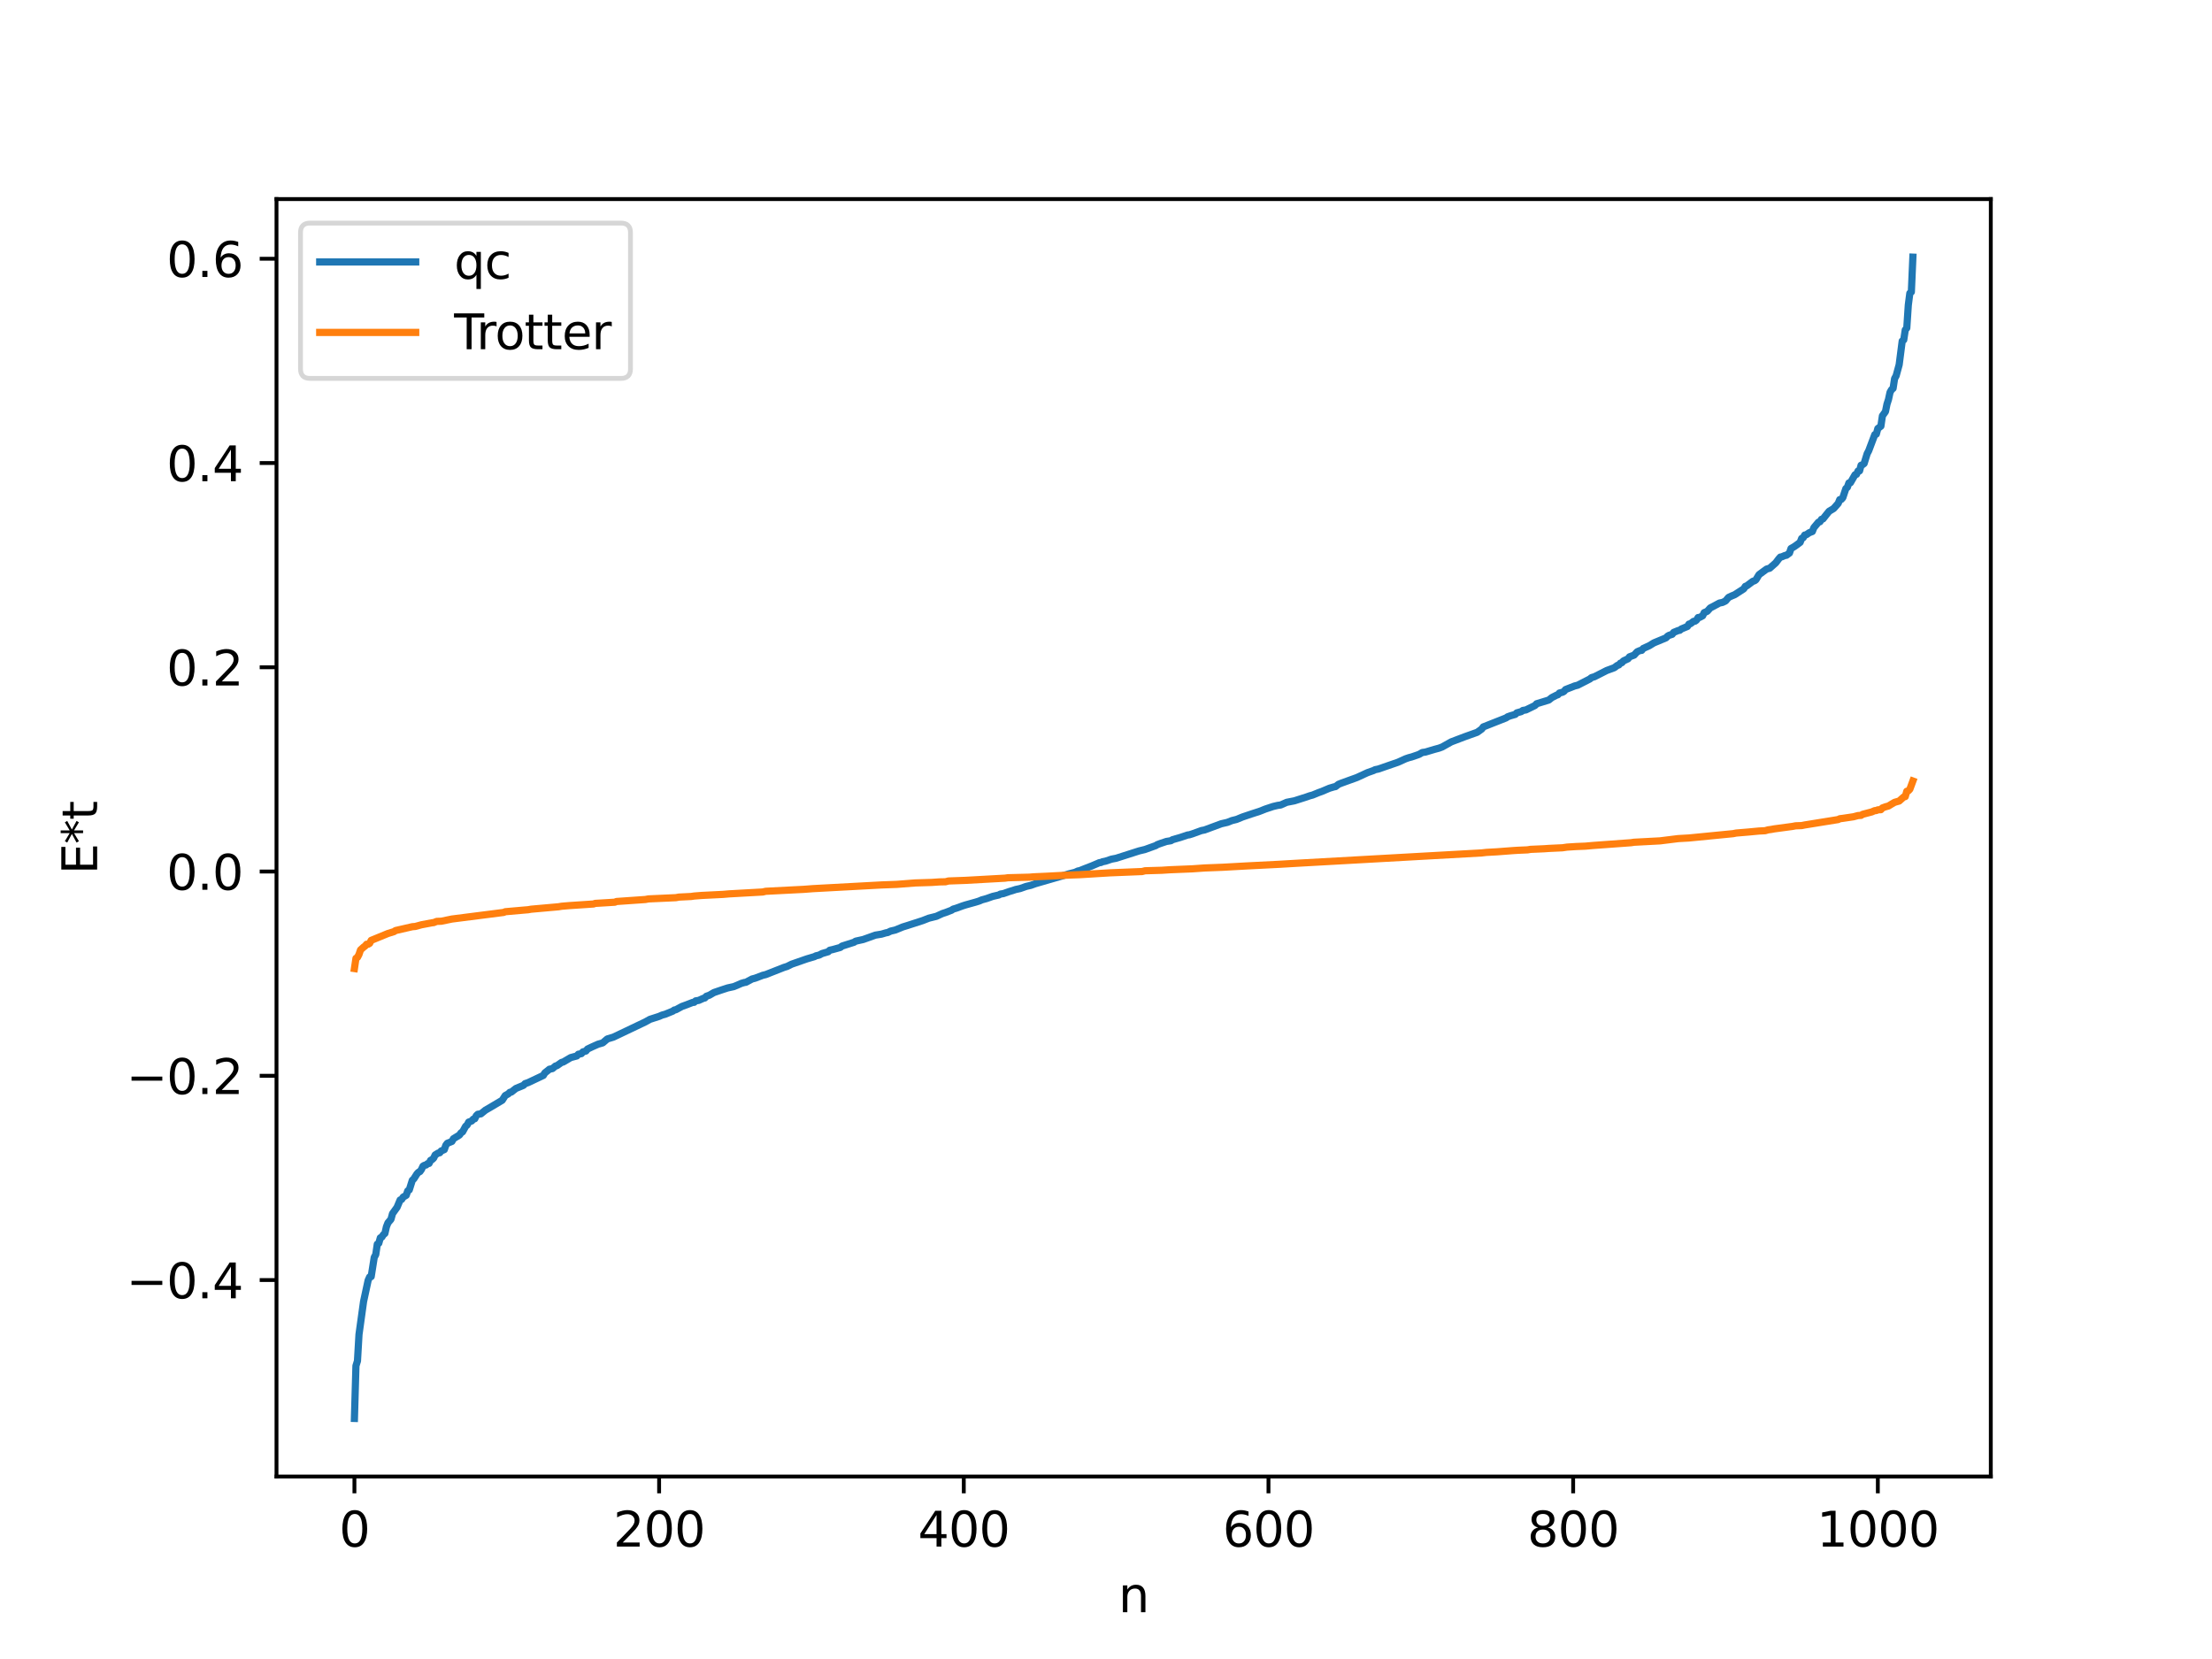 <?xml version="1.0" encoding="utf-8" standalone="no"?>
<!DOCTYPE svg PUBLIC "-//W3C//DTD SVG 1.1//EN"
  "http://www.w3.org/Graphics/SVG/1.1/DTD/svg11.dtd">
<svg xmlns:xlink="http://www.w3.org/1999/xlink" width="460.8pt" height="345.6pt" viewBox="0 0 460.8 345.6" xmlns="http://www.w3.org/2000/svg" version="1.1">
 <defs>
  <style type="text/css">*{stroke-linejoin: round; stroke-linecap: butt}</style>
 </defs>
 <g id="figure_1">
  <g id="patch_1">
   <path d="M 0 345.6 
L 460.8 345.6 
L 460.8 0 
L 0 0 
z
" style="fill: #ffffff"/>
  </g>
  <g id="axes_1">
   <g id="patch_2">
    <path d="M 57.6 307.584 
L 414.72 307.584 
L 414.72 41.472 
L 57.6 41.472 
z
" style="fill: #ffffff"/>
   </g>
   <g id="matplotlib.axis_1">
    <g id="xtick_1">
     <g id="line2d_1">
      <defs>
       <path id="mb6631ba636" d="M 0 0 
L 0 3.5 
" style="stroke: #000000; stroke-width: 0.8"/>
      </defs>
      <g>
       <use xlink:href="#mb6631ba636" x="73.833" y="307.584" style="stroke: #000000; stroke-width: 0.8"/>
      </g>
     </g>
     <g id="text_1">
      <!-- 0 -->
      <g transform="translate(70.651 322.182) scale(0.1 -0.1)">
       <defs>
        <path id="DejaVuSans-30" d="M 2034 4250 
Q 1547 4250 1301 3770 
Q 1056 3291 1056 2328 
Q 1056 1369 1301 889 
Q 1547 409 2034 409 
Q 2525 409 2770 889 
Q 3016 1369 3016 2328 
Q 3016 3291 2770 3770 
Q 2525 4250 2034 4250 
z
M 2034 4750 
Q 2819 4750 3233 4129 
Q 3647 3509 3647 2328 
Q 3647 1150 3233 529 
Q 2819 -91 2034 -91 
Q 1250 -91 836 529 
Q 422 1150 422 2328 
Q 422 3509 836 4129 
Q 1250 4750 2034 4750 
z
" transform="scale(0.016)"/>
       </defs>
       <use xlink:href="#DejaVuSans-30"/>
      </g>
     </g>
    </g>
    <g id="xtick_2">
     <g id="line2d_2">
      <g>
       <use xlink:href="#mb6631ba636" x="137.304" y="307.584" style="stroke: #000000; stroke-width: 0.8"/>
      </g>
     </g>
     <g id="text_2">
      <!-- 200 -->
      <g transform="translate(127.76 322.182) scale(0.1 -0.1)">
       <defs>
        <path id="DejaVuSans-32" d="M 1228 531 
L 3431 531 
L 3431 0 
L 469 0 
L 469 531 
Q 828 903 1448 1529 
Q 2069 2156 2228 2338 
Q 2531 2678 2651 2914 
Q 2772 3150 2772 3378 
Q 2772 3750 2511 3984 
Q 2250 4219 1831 4219 
Q 1534 4219 1204 4116 
Q 875 4013 500 3803 
L 500 4441 
Q 881 4594 1212 4672 
Q 1544 4750 1819 4750 
Q 2544 4750 2975 4387 
Q 3406 4025 3406 3419 
Q 3406 3131 3298 2873 
Q 3191 2616 2906 2266 
Q 2828 2175 2409 1742 
Q 1991 1309 1228 531 
z
" transform="scale(0.016)"/>
       </defs>
       <use xlink:href="#DejaVuSans-32"/>
       <use xlink:href="#DejaVuSans-30" x="63.623"/>
       <use xlink:href="#DejaVuSans-30" x="127.246"/>
      </g>
     </g>
    </g>
    <g id="xtick_3">
     <g id="line2d_3">
      <g>
       <use xlink:href="#mb6631ba636" x="200.775" y="307.584" style="stroke: #000000; stroke-width: 0.8"/>
      </g>
     </g>
     <g id="text_3">
      <!-- 400 -->
      <g transform="translate(191.231 322.182) scale(0.1 -0.1)">
       <defs>
        <path id="DejaVuSans-34" d="M 2419 4116 
L 825 1625 
L 2419 1625 
L 2419 4116 
z
M 2253 4666 
L 3047 4666 
L 3047 1625 
L 3713 1625 
L 3713 1100 
L 3047 1100 
L 3047 0 
L 2419 0 
L 2419 1100 
L 313 1100 
L 313 1709 
L 2253 4666 
z
" transform="scale(0.016)"/>
       </defs>
       <use xlink:href="#DejaVuSans-34"/>
       <use xlink:href="#DejaVuSans-30" x="63.623"/>
       <use xlink:href="#DejaVuSans-30" x="127.246"/>
      </g>
     </g>
    </g>
    <g id="xtick_4">
     <g id="line2d_4">
      <g>
       <use xlink:href="#mb6631ba636" x="264.246" y="307.584" style="stroke: #000000; stroke-width: 0.8"/>
      </g>
     </g>
     <g id="text_4">
      <!-- 600 -->
      <g transform="translate(254.702 322.182) scale(0.1 -0.1)">
       <defs>
        <path id="DejaVuSans-36" d="M 2113 2584 
Q 1688 2584 1439 2293 
Q 1191 2003 1191 1497 
Q 1191 994 1439 701 
Q 1688 409 2113 409 
Q 2538 409 2786 701 
Q 3034 994 3034 1497 
Q 3034 2003 2786 2293 
Q 2538 2584 2113 2584 
z
M 3366 4563 
L 3366 3988 
Q 3128 4100 2886 4159 
Q 2644 4219 2406 4219 
Q 1781 4219 1451 3797 
Q 1122 3375 1075 2522 
Q 1259 2794 1537 2939 
Q 1816 3084 2150 3084 
Q 2853 3084 3261 2657 
Q 3669 2231 3669 1497 
Q 3669 778 3244 343 
Q 2819 -91 2113 -91 
Q 1303 -91 875 529 
Q 447 1150 447 2328 
Q 447 3434 972 4092 
Q 1497 4750 2381 4750 
Q 2619 4750 2861 4703 
Q 3103 4656 3366 4563 
z
" transform="scale(0.016)"/>
       </defs>
       <use xlink:href="#DejaVuSans-36"/>
       <use xlink:href="#DejaVuSans-30" x="63.623"/>
       <use xlink:href="#DejaVuSans-30" x="127.246"/>
      </g>
     </g>
    </g>
    <g id="xtick_5">
     <g id="line2d_5">
      <g>
       <use xlink:href="#mb6631ba636" x="327.717" y="307.584" style="stroke: #000000; stroke-width: 0.8"/>
      </g>
     </g>
     <g id="text_5">
      <!-- 800 -->
      <g transform="translate(318.173 322.182) scale(0.1 -0.1)">
       <defs>
        <path id="DejaVuSans-38" d="M 2034 2216 
Q 1584 2216 1326 1975 
Q 1069 1734 1069 1313 
Q 1069 891 1326 650 
Q 1584 409 2034 409 
Q 2484 409 2743 651 
Q 3003 894 3003 1313 
Q 3003 1734 2745 1975 
Q 2488 2216 2034 2216 
z
M 1403 2484 
Q 997 2584 770 2862 
Q 544 3141 544 3541 
Q 544 4100 942 4425 
Q 1341 4750 2034 4750 
Q 2731 4750 3128 4425 
Q 3525 4100 3525 3541 
Q 3525 3141 3298 2862 
Q 3072 2584 2669 2484 
Q 3125 2378 3379 2068 
Q 3634 1759 3634 1313 
Q 3634 634 3220 271 
Q 2806 -91 2034 -91 
Q 1263 -91 848 271 
Q 434 634 434 1313 
Q 434 1759 690 2068 
Q 947 2378 1403 2484 
z
M 1172 3481 
Q 1172 3119 1398 2916 
Q 1625 2713 2034 2713 
Q 2441 2713 2670 2916 
Q 2900 3119 2900 3481 
Q 2900 3844 2670 4047 
Q 2441 4250 2034 4250 
Q 1625 4250 1398 4047 
Q 1172 3844 1172 3481 
z
" transform="scale(0.016)"/>
       </defs>
       <use xlink:href="#DejaVuSans-38"/>
       <use xlink:href="#DejaVuSans-30" x="63.623"/>
       <use xlink:href="#DejaVuSans-30" x="127.246"/>
      </g>
     </g>
    </g>
    <g id="xtick_6">
     <g id="line2d_6">
      <g>
       <use xlink:href="#mb6631ba636" x="391.188" y="307.584" style="stroke: #000000; stroke-width: 0.8"/>
      </g>
     </g>
     <g id="text_6">
      <!-- 1000 -->
      <g transform="translate(378.463 322.182) scale(0.1 -0.1)">
       <defs>
        <path id="DejaVuSans-31" d="M 794 531 
L 1825 531 
L 1825 4091 
L 703 3866 
L 703 4441 
L 1819 4666 
L 2450 4666 
L 2450 531 
L 3481 531 
L 3481 0 
L 794 0 
L 794 531 
z
" transform="scale(0.016)"/>
       </defs>
       <use xlink:href="#DejaVuSans-31"/>
       <use xlink:href="#DejaVuSans-30" x="63.623"/>
       <use xlink:href="#DejaVuSans-30" x="127.246"/>
       <use xlink:href="#DejaVuSans-30" x="190.869"/>
      </g>
     </g>
    </g>
    <g id="text_7">
     <!-- n -->
     <g transform="translate(232.991 335.861) scale(0.1 -0.1)">
      <defs>
       <path id="DejaVuSans-6e" d="M 3513 2113 
L 3513 0 
L 2938 0 
L 2938 2094 
Q 2938 2591 2744 2837 
Q 2550 3084 2163 3084 
Q 1697 3084 1428 2787 
Q 1159 2491 1159 1978 
L 1159 0 
L 581 0 
L 581 3500 
L 1159 3500 
L 1159 2956 
Q 1366 3272 1645 3428 
Q 1925 3584 2291 3584 
Q 2894 3584 3203 3211 
Q 3513 2838 3513 2113 
z
" transform="scale(0.016)"/>
      </defs>
      <use xlink:href="#DejaVuSans-6e"/>
     </g>
    </g>
   </g>
   <g id="matplotlib.axis_2">
    <g id="ytick_1">
     <g id="line2d_7">
      <defs>
       <path id="mbacaba8e8b" d="M 0 0 
L -3.5 0 
" style="stroke: #000000; stroke-width: 0.8"/>
      </defs>
      <g>
       <use xlink:href="#mbacaba8e8b" x="57.6" y="266.661" style="stroke: #000000; stroke-width: 0.8"/>
      </g>
     </g>
     <g id="text_8">
      <!-- −0.4 -->
      <g transform="translate(26.317 270.46) scale(0.1 -0.1)">
       <defs>
        <path id="DejaVuSans-2212" d="M 678 2272 
L 4684 2272 
L 4684 1741 
L 678 1741 
L 678 2272 
z
" transform="scale(0.016)"/>
        <path id="DejaVuSans-2e" d="M 684 794 
L 1344 794 
L 1344 0 
L 684 0 
L 684 794 
z
" transform="scale(0.016)"/>
       </defs>
       <use xlink:href="#DejaVuSans-2212"/>
       <use xlink:href="#DejaVuSans-30" x="83.789"/>
       <use xlink:href="#DejaVuSans-2e" x="147.412"/>
       <use xlink:href="#DejaVuSans-34" x="179.199"/>
      </g>
     </g>
    </g>
    <g id="ytick_2">
     <g id="line2d_8">
      <g>
       <use xlink:href="#mbacaba8e8b" x="57.6" y="224.109" style="stroke: #000000; stroke-width: 0.8"/>
      </g>
     </g>
     <g id="text_9">
      <!-- −0.2 -->
      <g transform="translate(26.317 227.908) scale(0.1 -0.1)">
       <use xlink:href="#DejaVuSans-2212"/>
       <use xlink:href="#DejaVuSans-30" x="83.789"/>
       <use xlink:href="#DejaVuSans-2e" x="147.412"/>
       <use xlink:href="#DejaVuSans-32" x="179.199"/>
      </g>
     </g>
    </g>
    <g id="ytick_3">
     <g id="line2d_9">
      <g>
       <use xlink:href="#mbacaba8e8b" x="57.6" y="181.556" style="stroke: #000000; stroke-width: 0.8"/>
      </g>
     </g>
     <g id="text_10">
      <!-- 0.0 -->
      <g transform="translate(34.697 185.356) scale(0.1 -0.1)">
       <use xlink:href="#DejaVuSans-30"/>
       <use xlink:href="#DejaVuSans-2e" x="63.623"/>
       <use xlink:href="#DejaVuSans-30" x="95.41"/>
      </g>
     </g>
    </g>
    <g id="ytick_4">
     <g id="line2d_10">
      <g>
       <use xlink:href="#mbacaba8e8b" x="57.6" y="139.004" style="stroke: #000000; stroke-width: 0.8"/>
      </g>
     </g>
     <g id="text_11">
      <!-- 0.2 -->
      <g transform="translate(34.697 142.803) scale(0.1 -0.1)">
       <use xlink:href="#DejaVuSans-30"/>
       <use xlink:href="#DejaVuSans-2e" x="63.623"/>
       <use xlink:href="#DejaVuSans-32" x="95.41"/>
      </g>
     </g>
    </g>
    <g id="ytick_5">
     <g id="line2d_11">
      <g>
       <use xlink:href="#mbacaba8e8b" x="57.6" y="96.452" style="stroke: #000000; stroke-width: 0.8"/>
      </g>
     </g>
     <g id="text_12">
      <!-- 0.4 -->
      <g transform="translate(34.697 100.251) scale(0.1 -0.1)">
       <use xlink:href="#DejaVuSans-30"/>
       <use xlink:href="#DejaVuSans-2e" x="63.623"/>
       <use xlink:href="#DejaVuSans-34" x="95.41"/>
      </g>
     </g>
    </g>
    <g id="ytick_6">
     <g id="line2d_12">
      <g>
       <use xlink:href="#mbacaba8e8b" x="57.6" y="53.899" style="stroke: #000000; stroke-width: 0.8"/>
      </g>
     </g>
     <g id="text_13">
      <!-- 0.6 -->
      <g transform="translate(34.697 57.698) scale(0.1 -0.1)">
       <use xlink:href="#DejaVuSans-30"/>
       <use xlink:href="#DejaVuSans-2e" x="63.623"/>
       <use xlink:href="#DejaVuSans-36" x="95.41"/>
      </g>
     </g>
    </g>
    <g id="text_14">
     <!-- E*t -->
     <g transform="translate(20.238 182.148) rotate(-90) scale(0.1 -0.1)">
      <defs>
       <path id="DejaVuSans-45" d="M 628 4666 
L 3578 4666 
L 3578 4134 
L 1259 4134 
L 1259 2753 
L 3481 2753 
L 3481 2222 
L 1259 2222 
L 1259 531 
L 3634 531 
L 3634 0 
L 628 0 
L 628 4666 
z
" transform="scale(0.016)"/>
       <path id="DejaVuSans-2a" d="M 3009 3897 
L 1888 3291 
L 3009 2681 
L 2828 2375 
L 1778 3009 
L 1778 1831 
L 1422 1831 
L 1422 3009 
L 372 2375 
L 191 2681 
L 1313 3291 
L 191 3897 
L 372 4206 
L 1422 3572 
L 1422 4750 
L 1778 4750 
L 1778 3572 
L 2828 4206 
L 3009 3897 
z
" transform="scale(0.016)"/>
       <path id="DejaVuSans-74" d="M 1172 4494 
L 1172 3500 
L 2356 3500 
L 2356 3053 
L 1172 3053 
L 1172 1153 
Q 1172 725 1289 603 
Q 1406 481 1766 481 
L 2356 481 
L 2356 0 
L 1766 0 
Q 1100 0 847 248 
Q 594 497 594 1153 
L 594 3053 
L 172 3053 
L 172 3500 
L 594 3500 
L 594 4494 
L 1172 4494 
z
" transform="scale(0.016)"/>
      </defs>
      <use xlink:href="#DejaVuSans-45"/>
      <use xlink:href="#DejaVuSans-2a" x="63.184"/>
      <use xlink:href="#DejaVuSans-74" x="113.184"/>
     </g>
    </g>
   </g>
   <g id="line2d_13">
    <path d="M 73.833 295.488 
L 74.15 284.53 
L 74.467 283.504 
L 74.785 277.994 
L 75.737 271.129 
L 76.689 266.719 
L 77.006 266.011 
L 77.324 265.945 
L 77.958 261.934 
L 78.276 261.354 
L 78.593 259.185 
L 78.91 258.992 
L 79.228 257.858 
L 79.545 257.703 
L 79.862 257.212 
L 80.18 256.954 
L 80.497 255.568 
L 80.815 254.743 
L 81.449 253.995 
L 81.767 252.822 
L 82.719 251.495 
L 83.353 249.979 
L 83.671 249.858 
L 83.988 249.374 
L 84.623 249.003 
L 84.94 248.076 
L 85.258 247.88 
L 85.892 245.871 
L 86.21 245.572 
L 86.844 244.568 
L 87.162 244.214 
L 87.479 244.062 
L 87.796 243.616 
L 88.114 242.936 
L 88.431 242.742 
L 88.748 242.698 
L 89.066 242.42 
L 89.383 242.363 
L 89.7 241.719 
L 90.018 241.554 
L 90.335 241.255 
L 90.653 240.594 
L 91.287 240.2 
L 91.605 240.144 
L 91.922 239.757 
L 92.557 239.487 
L 92.874 238.574 
L 93.191 238.166 
L 94.143 237.779 
L 94.461 237.215 
L 95.73 236.437 
L 96.048 235.972 
L 96.365 235.785 
L 97 234.622 
L 97.317 234.369 
L 97.634 233.749 
L 98.269 233.516 
L 98.586 233.139 
L 98.904 233.061 
L 99.221 232.422 
L 99.539 232.123 
L 100.173 232.036 
L 101.125 231.267 
L 102.077 230.717 
L 104.616 229.208 
L 105.251 228.221 
L 105.886 227.872 
L 106.203 227.552 
L 106.52 227.496 
L 107.472 226.746 
L 109.059 226.091 
L 109.377 225.742 
L 110.011 225.53 
L 113.185 224.03 
L 113.502 223.505 
L 114.137 223.006 
L 114.454 222.74 
L 115.089 222.606 
L 115.724 222.07 
L 116.041 221.988 
L 116.993 221.312 
L 117.31 221.245 
L 118.897 220.313 
L 120.167 219.972 
L 120.484 219.614 
L 121.119 219.493 
L 121.436 219.121 
L 122.071 218.943 
L 122.388 218.537 
L 123.34 218.082 
L 124.61 217.519 
L 125.244 217.342 
L 125.562 217.246 
L 126.514 216.432 
L 127.783 216.052 
L 134.448 212.877 
L 135.4 212.345 
L 137.304 211.731 
L 137.939 211.454 
L 138.573 211.284 
L 140.16 210.637 
L 140.477 210.404 
L 140.795 210.347 
L 142.064 209.661 
L 143.016 209.318 
L 144.286 208.823 
L 144.603 208.8 
L 144.92 208.5 
L 145.555 208.401 
L 146.507 207.972 
L 146.824 207.898 
L 147.142 207.543 
L 147.777 207.318 
L 148.729 206.763 
L 150.315 206.221 
L 151.585 205.806 
L 152.854 205.53 
L 153.489 205.272 
L 154.441 204.852 
L 155.076 204.667 
L 155.393 204.627 
L 156.662 203.944 
L 157.297 203.779 
L 158.884 203.177 
L 159.519 203.022 
L 163.327 201.525 
L 163.962 201.331 
L 164.914 200.857 
L 168.087 199.751 
L 169.674 199.282 
L 169.991 199.111 
L 170.626 198.966 
L 171.261 198.636 
L 172.53 198.266 
L 172.848 197.949 
L 173.482 197.808 
L 175.069 197.368 
L 175.386 197.095 
L 177.925 196.285 
L 178.243 196.065 
L 179.829 195.712 
L 182.368 194.804 
L 183.638 194.597 
L 184.59 194.316 
L 184.907 194.271 
L 185.542 193.964 
L 186.494 193.744 
L 188.081 193.094 
L 189.033 192.802 
L 192.206 191.778 
L 193.476 191.28 
L 195.062 190.885 
L 196.332 190.303 
L 196.967 190.098 
L 198.236 189.612 
L 198.553 189.385 
L 199.188 189.201 
L 200.458 188.736 
L 201.092 188.53 
L 203.314 187.908 
L 203.948 187.709 
L 204.583 187.441 
L 205.535 187.183 
L 206.805 186.732 
L 208.074 186.441 
L 208.391 186.255 
L 209.026 186.152 
L 210.296 185.706 
L 210.93 185.521 
L 211.565 185.305 
L 212.517 185.1 
L 213.786 184.651 
L 214.739 184.432 
L 215.691 184.086 
L 221.086 182.526 
L 222.672 182.042 
L 223.942 181.722 
L 224.577 181.432 
L 224.894 181.387 
L 225.846 181.004 
L 227.433 180.39 
L 228.702 179.849 
L 229.02 179.705 
L 229.337 179.683 
L 229.654 179.524 
L 230.289 179.397 
L 231.558 178.974 
L 232.51 178.792 
L 237.271 177.269 
L 238.54 176.957 
L 240.127 176.384 
L 240.762 176.156 
L 241.079 175.955 
L 241.714 175.717 
L 242.983 175.291 
L 243.935 175.135 
L 244.253 174.925 
L 245.839 174.471 
L 247.426 173.94 
L 247.743 173.909 
L 248.378 173.711 
L 250.282 173.019 
L 250.917 172.9 
L 254.408 171.607 
L 255.677 171.316 
L 256.629 170.942 
L 257.581 170.707 
L 258.851 170.186 
L 260.755 169.545 
L 262.342 169.033 
L 262.977 168.786 
L 263.611 168.534 
L 265.198 168.007 
L 266.15 167.781 
L 266.785 167.693 
L 268.054 167.134 
L 269.641 166.826 
L 272.18 166.017 
L 272.815 165.791 
L 273.449 165.62 
L 274.719 165.1 
L 275.353 164.876 
L 276.94 164.203 
L 277.892 163.92 
L 278.21 163.862 
L 278.844 163.379 
L 279.479 163.126 
L 282.653 161.98 
L 284.874 160.957 
L 286.143 160.508 
L 286.461 160.34 
L 287.096 160.214 
L 291.221 158.792 
L 292.808 158.072 
L 293.443 157.852 
L 294.077 157.686 
L 295.347 157.25 
L 295.664 157.128 
L 296.299 156.756 
L 296.934 156.673 
L 298.838 156.105 
L 299.79 155.848 
L 300.424 155.61 
L 302.329 154.543 
L 305.185 153.457 
L 307.724 152.552 
L 308.676 151.867 
L 308.993 151.428 
L 313.753 149.55 
L 314.071 149.317 
L 314.705 149.094 
L 315.658 148.821 
L 315.975 148.502 
L 316.927 148.235 
L 317.244 147.999 
L 317.879 147.891 
L 319.783 146.963 
L 320.1 146.606 
L 322.639 145.831 
L 323.274 145.322 
L 324.226 144.833 
L 324.543 144.724 
L 324.861 144.362 
L 325.496 144.207 
L 325.813 144.032 
L 326.13 143.645 
L 328.034 142.898 
L 328.669 142.739 
L 331.208 141.438 
L 331.525 141.161 
L 332.16 140.974 
L 334.699 139.682 
L 336.286 139.096 
L 336.92 138.617 
L 337.238 138.518 
L 337.555 138.149 
L 337.872 138.046 
L 338.19 137.682 
L 339.142 137.24 
L 339.459 136.828 
L 340.411 136.474 
L 341.046 135.781 
L 341.681 135.505 
L 341.998 135.483 
L 342.315 135.083 
L 343.585 134.508 
L 344.537 133.922 
L 347.076 132.867 
L 347.393 132.523 
L 347.71 132.344 
L 348.345 132.14 
L 348.662 131.735 
L 349.615 131.347 
L 349.932 131.299 
L 350.249 131.03 
L 351.201 130.636 
L 351.519 130.508 
L 351.836 130.008 
L 352.153 129.938 
L 352.788 129.446 
L 353.105 129.403 
L 353.423 129.174 
L 353.74 128.648 
L 354.058 128.621 
L 354.692 128.283 
L 355.01 127.626 
L 355.644 127.353 
L 356.279 126.641 
L 356.914 126.317 
L 358.183 125.628 
L 358.818 125.5 
L 359.453 125.201 
L 360.087 124.452 
L 360.722 124.154 
L 361.357 123.893 
L 363.261 122.664 
L 363.578 122.152 
L 363.896 122.034 
L 365.165 121.081 
L 365.482 121.002 
L 365.8 120.768 
L 366.434 119.713 
L 368.021 118.544 
L 368.656 118.371 
L 369.925 117.246 
L 370.56 116.408 
L 370.877 116.05 
L 371.195 115.995 
L 371.829 115.721 
L 372.147 115.671 
L 372.781 115.204 
L 373.099 114.264 
L 373.734 113.898 
L 374.368 113.457 
L 375.003 112.976 
L 375.32 112.16 
L 375.638 112.015 
L 375.955 111.462 
L 376.272 111.405 
L 376.907 110.969 
L 377.542 110.726 
L 377.859 109.924 
L 378.811 108.786 
L 379.129 108.689 
L 379.446 108.181 
L 379.763 108.098 
L 380.398 107.292 
L 381.033 106.507 
L 381.985 105.932 
L 382.937 104.856 
L 383.254 104.073 
L 383.572 104.036 
L 383.889 103.682 
L 384.524 101.781 
L 384.841 101.508 
L 385.158 100.605 
L 385.476 100.563 
L 386.428 98.907 
L 386.745 98.811 
L 387.062 98.124 
L 387.38 98.094 
L 387.697 96.922 
L 388.015 96.804 
L 388.332 96.552 
L 388.967 94.501 
L 389.284 93.905 
L 390.553 90.533 
L 390.871 90.439 
L 391.188 89.267 
L 391.823 88.78 
L 392.14 86.628 
L 392.775 85.744 
L 393.092 84.194 
L 393.41 83.202 
L 393.727 81.731 
L 394.044 81.173 
L 394.362 80.909 
L 394.679 78.867 
L 394.996 78.295 
L 395.631 75.969 
L 396.266 71.042 
L 396.583 70.805 
L 396.9 68.724 
L 397.218 68.336 
L 397.535 63.55 
L 397.853 61.082 
L 398.17 60.823 
L 398.487 53.568 
L 398.487 53.568 
" clip-path="url(#p5d0864c729)" style="fill: none; stroke: #1f77b4; stroke-width: 1.5; stroke-linecap: square"/>
   </g>
   <g id="line2d_14">
    <path d="M 73.833 201.769 
L 74.15 199.641 
L 74.467 199.433 
L 74.785 198.829 
L 75.102 197.887 
L 75.737 197.305 
L 76.054 197.078 
L 76.372 196.701 
L 76.689 196.701 
L 77.006 196.514 
L 77.324 195.897 
L 80.815 194.463 
L 82.084 194.071 
L 82.401 193.849 
L 85.892 193.05 
L 86.527 192.996 
L 87.796 192.647 
L 90.018 192.226 
L 90.335 192.2 
L 90.97 191.943 
L 91.922 191.908 
L 94.143 191.451 
L 104.934 190.073 
L 105.251 189.927 
L 109.059 189.594 
L 110.011 189.514 
L 110.646 189.403 
L 116.358 188.896 
L 116.993 188.788 
L 118.58 188.654 
L 123.658 188.316 
L 123.975 188.193 
L 125.879 188.08 
L 127.148 188.003 
L 128.1 187.945 
L 128.418 187.799 
L 134.448 187.38 
L 135.082 187.26 
L 140.795 187.001 
L 141.429 186.882 
L 143.968 186.755 
L 144.603 186.66 
L 146.19 186.536 
L 150.633 186.316 
L 151.902 186.207 
L 158.884 185.818 
L 159.519 185.671 
L 167.453 185.266 
L 169.357 185.121 
L 183.638 184.349 
L 186.811 184.23 
L 190.62 183.935 
L 194.11 183.825 
L 195.697 183.716 
L 196.967 183.69 
L 197.601 183.523 
L 201.092 183.398 
L 209.343 182.94 
L 209.978 182.85 
L 214.421 182.734 
L 215.373 182.656 
L 217.912 182.542 
L 220.451 182.407 
L 222.99 182.281 
L 224.894 182.215 
L 231.241 181.825 
L 237.588 181.569 
L 237.905 181.562 
L 238.54 181.396 
L 242.031 181.293 
L 243.618 181.188 
L 248.378 180.993 
L 250.917 180.816 
L 254.725 180.666 
L 259.803 180.385 
L 266.467 180.048 
L 270.276 179.824 
L 308.676 177.679 
L 309.628 177.57 
L 311.849 177.446 
L 315.34 177.182 
L 316.292 177.125 
L 318.196 177.042 
L 318.831 176.938 
L 321.687 176.811 
L 322.639 176.742 
L 325.496 176.609 
L 326.448 176.468 
L 328.352 176.347 
L 330.256 176.27 
L 331.843 176.128 
L 339.777 175.551 
L 340.411 175.454 
L 345.806 175.168 
L 349.615 174.694 
L 351.836 174.569 
L 361.039 173.666 
L 361.674 173.538 
L 364.213 173.327 
L 366.434 173.116 
L 367.704 173.052 
L 368.339 172.871 
L 368.973 172.787 
L 369.608 172.669 
L 373.416 172.156 
L 374.051 172.032 
L 375.32 171.984 
L 375.955 171.854 
L 382.937 170.728 
L 383.254 170.556 
L 383.889 170.477 
L 386.11 170.148 
L 387.062 169.895 
L 387.697 169.856 
L 388.015 169.638 
L 389.919 169.139 
L 390.553 168.861 
L 390.871 168.856 
L 391.188 168.699 
L 391.823 168.673 
L 392.14 168.308 
L 392.775 168.075 
L 393.41 167.901 
L 394.044 167.51 
L 394.679 167.142 
L 395.314 166.958 
L 395.631 166.871 
L 396.583 166.023 
L 396.9 165.948 
L 397.218 164.831 
L 397.535 164.743 
L 397.853 164.42 
L 398.487 162.703 
L 398.487 162.703 
" clip-path="url(#p5d0864c729)" style="fill: none; stroke: #ff7f0e; stroke-width: 1.5; stroke-linecap: square"/>
   </g>
   <g id="patch_3">
    <path d="M 57.6 307.584 
L 57.6 41.472 
" style="fill: none; stroke: #000000; stroke-width: 0.8; stroke-linejoin: miter; stroke-linecap: square"/>
   </g>
   <g id="patch_4">
    <path d="M 414.72 307.584 
L 414.72 41.472 
" style="fill: none; stroke: #000000; stroke-width: 0.8; stroke-linejoin: miter; stroke-linecap: square"/>
   </g>
   <g id="patch_5">
    <path d="M 57.6 307.584 
L 414.72 307.584 
" style="fill: none; stroke: #000000; stroke-width: 0.8; stroke-linejoin: miter; stroke-linecap: square"/>
   </g>
   <g id="patch_6">
    <path d="M 57.6 41.472 
L 414.72 41.472 
" style="fill: none; stroke: #000000; stroke-width: 0.8; stroke-linejoin: miter; stroke-linecap: square"/>
   </g>
   <g id="legend_1">
    <g id="patch_7">
     <path d="M 64.6 78.828 
L 129.342 78.828 
Q 131.342 78.828 131.342 76.828 
L 131.342 48.472 
Q 131.342 46.472 129.342 46.472 
L 64.6 46.472 
Q 62.6 46.472 62.6 48.472 
L 62.6 76.828 
Q 62.6 78.828 64.6 78.828 
z
" style="fill: #ffffff; opacity: 0.8; stroke: #cccccc; stroke-linejoin: miter"/>
    </g>
    <g id="line2d_15">
     <path d="M 66.6 54.57 
L 76.6 54.57 
L 86.6 54.57 
" style="fill: none; stroke: #1f77b4; stroke-width: 1.5; stroke-linecap: square"/>
    </g>
    <g id="text_15">
     <!-- qc -->
     <g transform="translate(94.6 58.07) scale(0.1 -0.1)">
      <defs>
       <path id="DejaVuSans-71" d="M 947 1747 
Q 947 1113 1208 752 
Q 1469 391 1925 391 
Q 2381 391 2643 752 
Q 2906 1113 2906 1747 
Q 2906 2381 2643 2742 
Q 2381 3103 1925 3103 
Q 1469 3103 1208 2742 
Q 947 2381 947 1747 
z
M 2906 525 
Q 2725 213 2448 61 
Q 2172 -91 1784 -91 
Q 1150 -91 751 415 
Q 353 922 353 1747 
Q 353 2572 751 3078 
Q 1150 3584 1784 3584 
Q 2172 3584 2448 3432 
Q 2725 3281 2906 2969 
L 2906 3500 
L 3481 3500 
L 3481 -1331 
L 2906 -1331 
L 2906 525 
z
" transform="scale(0.016)"/>
       <path id="DejaVuSans-63" d="M 3122 3366 
L 3122 2828 
Q 2878 2963 2633 3030 
Q 2388 3097 2138 3097 
Q 1578 3097 1268 2742 
Q 959 2388 959 1747 
Q 959 1106 1268 751 
Q 1578 397 2138 397 
Q 2388 397 2633 464 
Q 2878 531 3122 666 
L 3122 134 
Q 2881 22 2623 -34 
Q 2366 -91 2075 -91 
Q 1284 -91 818 406 
Q 353 903 353 1747 
Q 353 2603 823 3093 
Q 1294 3584 2113 3584 
Q 2378 3584 2631 3529 
Q 2884 3475 3122 3366 
z
" transform="scale(0.016)"/>
      </defs>
      <use xlink:href="#DejaVuSans-71"/>
      <use xlink:href="#DejaVuSans-63" x="63.477"/>
     </g>
    </g>
    <g id="line2d_16">
     <path d="M 66.6 69.249 
L 76.6 69.249 
L 86.6 69.249 
" style="fill: none; stroke: #ff7f0e; stroke-width: 1.5; stroke-linecap: square"/>
    </g>
    <g id="text_16">
     <!-- Trotter -->
     <g transform="translate(94.6 72.749) scale(0.1 -0.1)">
      <defs>
       <path id="DejaVuSans-54" d="M -19 4666 
L 3928 4666 
L 3928 4134 
L 2272 4134 
L 2272 0 
L 1638 0 
L 1638 4134 
L -19 4134 
L -19 4666 
z
" transform="scale(0.016)"/>
       <path id="DejaVuSans-72" d="M 2631 2963 
Q 2534 3019 2420 3045 
Q 2306 3072 2169 3072 
Q 1681 3072 1420 2755 
Q 1159 2438 1159 1844 
L 1159 0 
L 581 0 
L 581 3500 
L 1159 3500 
L 1159 2956 
Q 1341 3275 1631 3429 
Q 1922 3584 2338 3584 
Q 2397 3584 2469 3576 
Q 2541 3569 2628 3553 
L 2631 2963 
z
" transform="scale(0.016)"/>
       <path id="DejaVuSans-6f" d="M 1959 3097 
Q 1497 3097 1228 2736 
Q 959 2375 959 1747 
Q 959 1119 1226 758 
Q 1494 397 1959 397 
Q 2419 397 2687 759 
Q 2956 1122 2956 1747 
Q 2956 2369 2687 2733 
Q 2419 3097 1959 3097 
z
M 1959 3584 
Q 2709 3584 3137 3096 
Q 3566 2609 3566 1747 
Q 3566 888 3137 398 
Q 2709 -91 1959 -91 
Q 1206 -91 779 398 
Q 353 888 353 1747 
Q 353 2609 779 3096 
Q 1206 3584 1959 3584 
z
" transform="scale(0.016)"/>
       <path id="DejaVuSans-65" d="M 3597 1894 
L 3597 1613 
L 953 1613 
Q 991 1019 1311 708 
Q 1631 397 2203 397 
Q 2534 397 2845 478 
Q 3156 559 3463 722 
L 3463 178 
Q 3153 47 2828 -22 
Q 2503 -91 2169 -91 
Q 1331 -91 842 396 
Q 353 884 353 1716 
Q 353 2575 817 3079 
Q 1281 3584 2069 3584 
Q 2775 3584 3186 3129 
Q 3597 2675 3597 1894 
z
M 3022 2063 
Q 3016 2534 2758 2815 
Q 2500 3097 2075 3097 
Q 1594 3097 1305 2825 
Q 1016 2553 972 2059 
L 3022 2063 
z
" transform="scale(0.016)"/>
      </defs>
      <use xlink:href="#DejaVuSans-54"/>
      <use xlink:href="#DejaVuSans-72" x="46.334"/>
      <use xlink:href="#DejaVuSans-6f" x="85.197"/>
      <use xlink:href="#DejaVuSans-74" x="146.379"/>
      <use xlink:href="#DejaVuSans-74" x="185.588"/>
      <use xlink:href="#DejaVuSans-65" x="224.797"/>
      <use xlink:href="#DejaVuSans-72" x="286.32"/>
     </g>
    </g>
   </g>
  </g>
 </g>
 <defs>
  <clipPath id="p5d0864c729">
   <rect x="57.6" y="41.472" width="357.12" height="266.112"/>
  </clipPath>
 </defs>
</svg>
